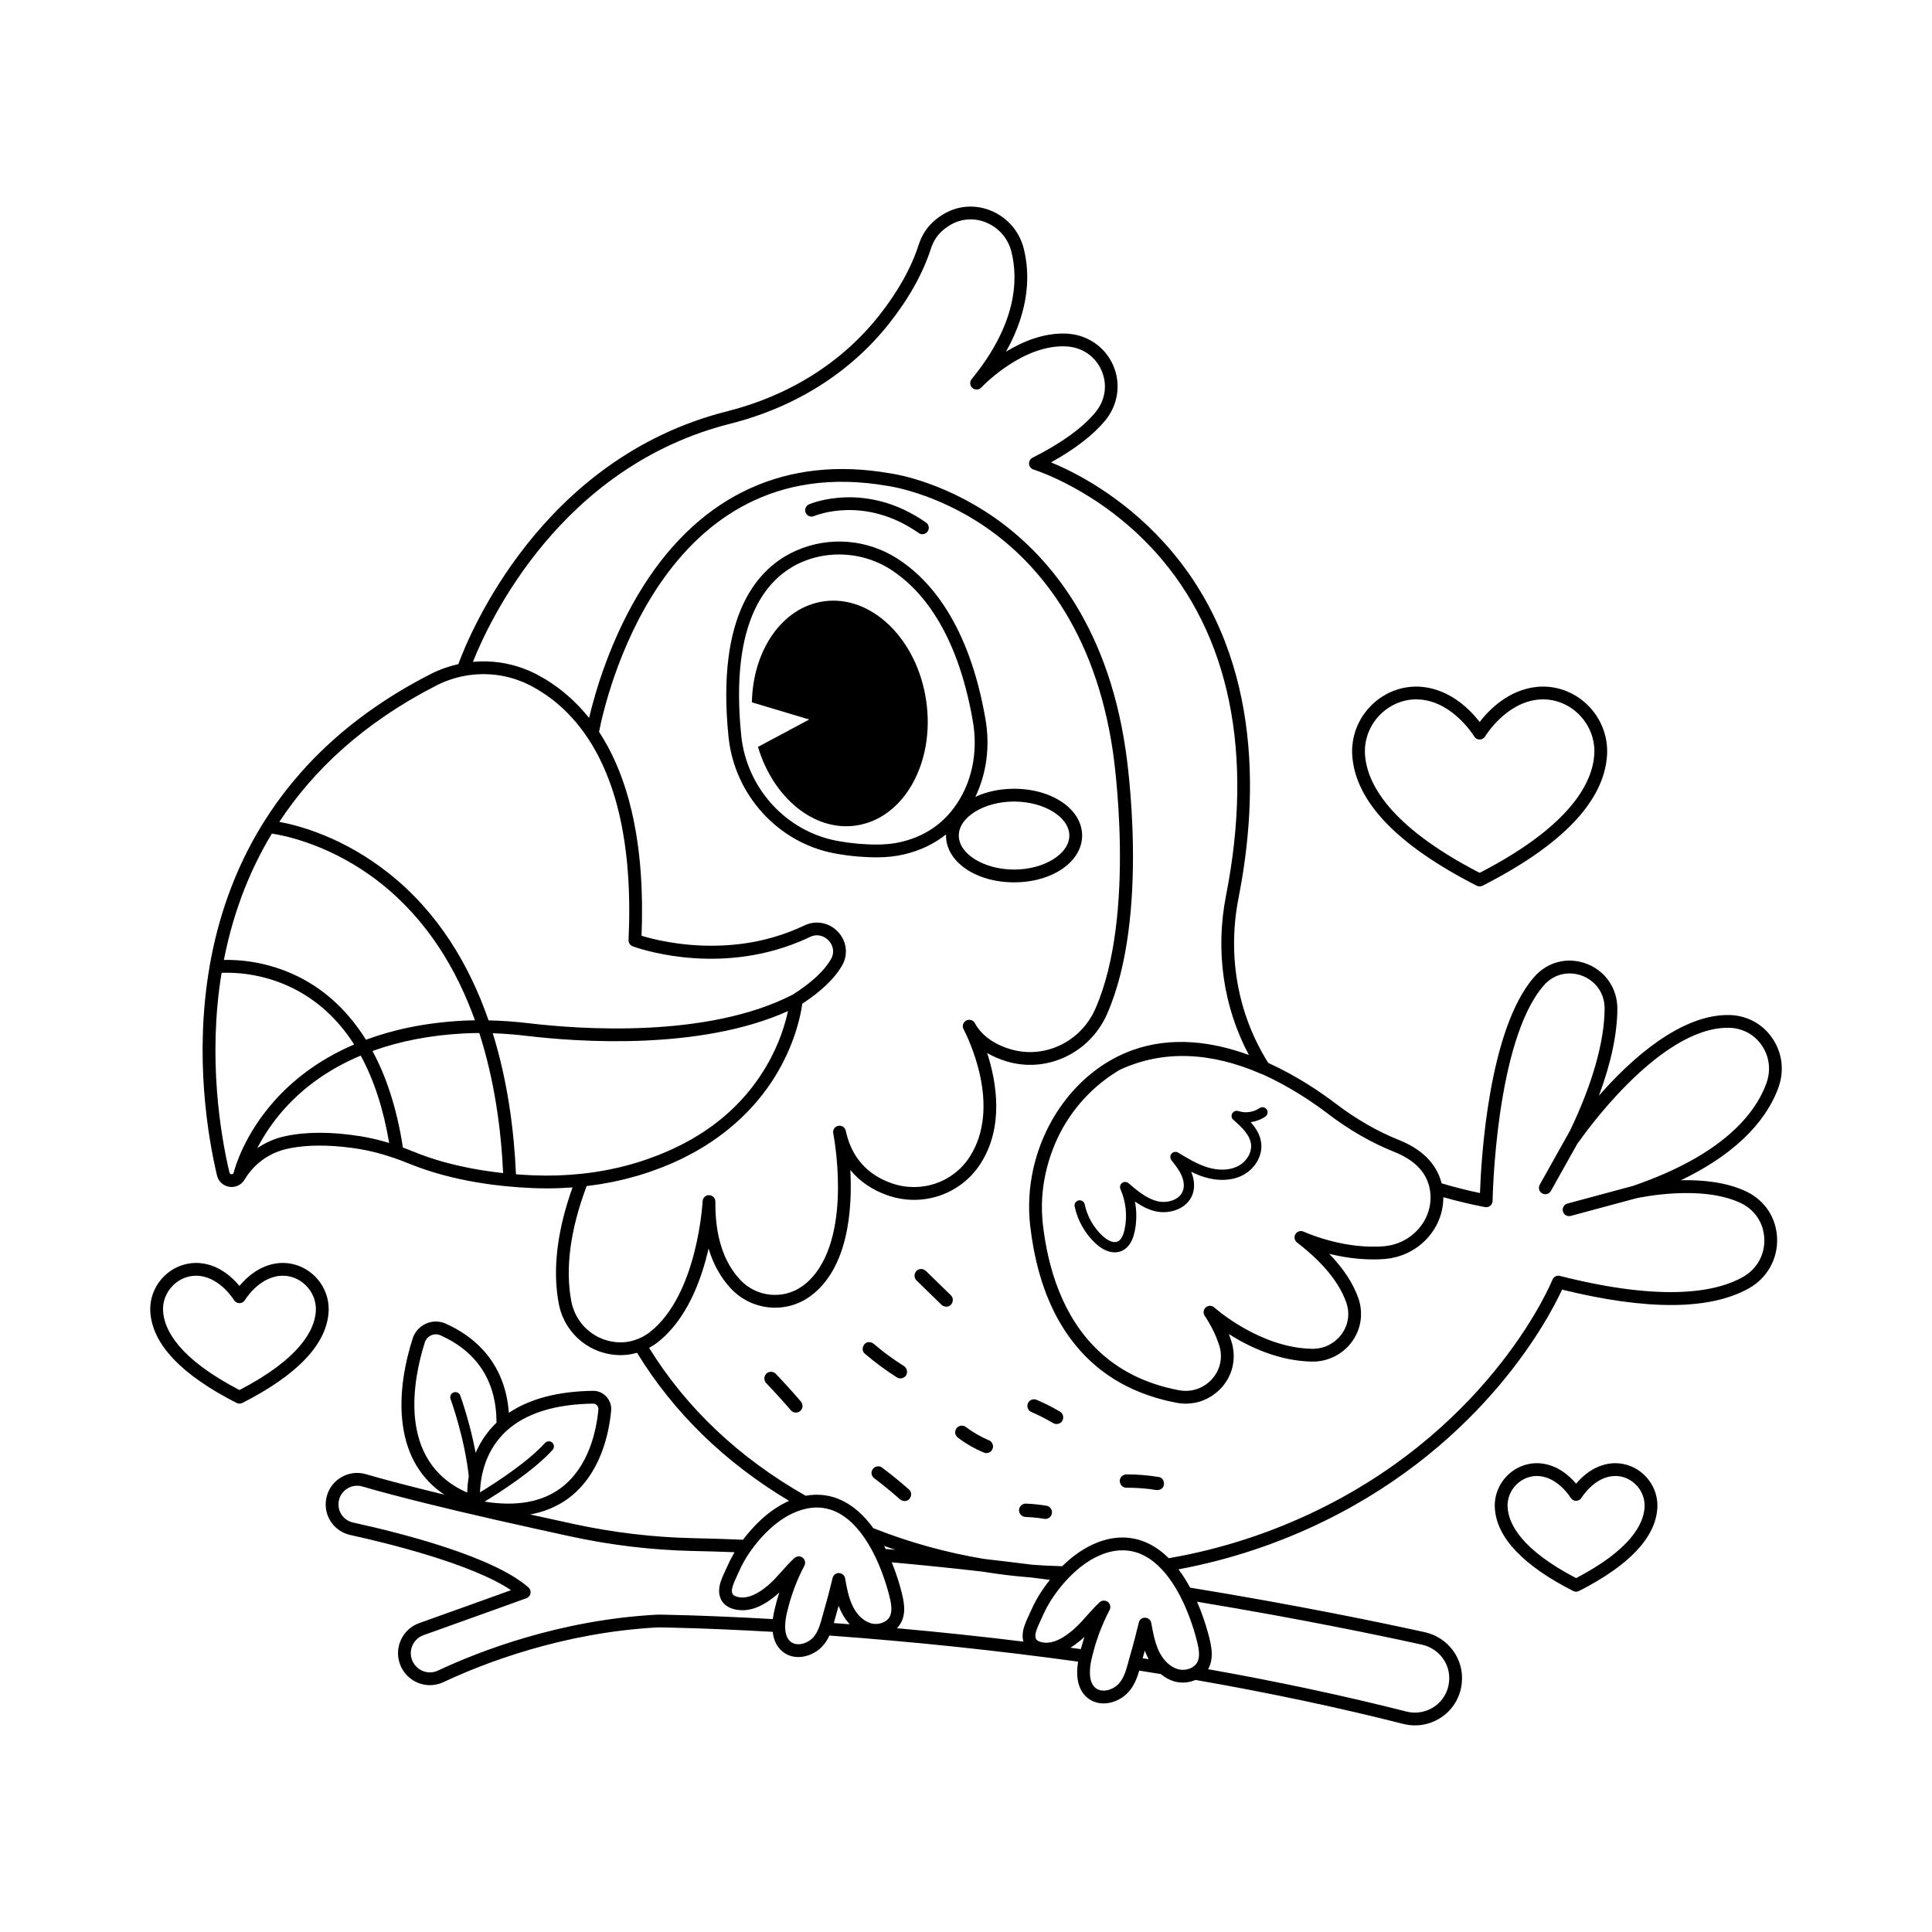 <?xml version="1.0" encoding="utf-8"?>
<!-- Generator: Adobe Illustrator 27.5.0, SVG Export Plug-In . SVG Version: 6.00 Build 0)  -->
<svg version="1.1" xmlns="http://www.w3.org/2000/svg" xmlns:xlink="http://www.w3.org/1999/xlink" x="0px" y="0px"
	 viewBox="0 0 500 500" style="enable-background:new 0 0 500 500;" xml:space="preserve">
<g id="BACKGROUND">
	<rect style="fill:#FFFFFF;" width="500" height="500"/>
</g>
<g id="OBJECTS">
	<g>
		<path style="fill:#000000;" d="M460.255,281.457c1.572-4.334,1.002-8.984-1.565-12.757c-2.514-3.694-6.526-5.885-11.009-6.01
			c-12.754-0.319-25.779,11.63-33.888,20.879c3.128-8.381,4.732-15.897,4.781-22.443c0.039-5.279-3.098-9.877-7.992-11.712
			c-4.938-1.853-10.171-0.497-13.643,3.541c-11.731,13.612-13.626,47.183-13.922,55.809c-3.396-0.715-6.716-1.569-9.932-2.519
			c-0.971-3.879-3.79-8.325-11.007-11.203c-5.6-2.233-11.152-5.432-16.503-9.51c-3.698-2.818-9.871-7.057-17.351-10.449
			c-7.903-12.549-10.638-27.699-7.685-42.73c5.201-26.447,6.103-63.836-19.133-91.771c-11.186-12.383-23.471-18.49-29.401-20.918
			c6.212-3.458,10.906-7.076,13.982-10.783c3.397-4.089,4.196-9.599,2.083-14.38c-2.119-4.795-6.744-7.922-12.07-8.163
			c-5.829-0.255-11.333,2.04-15.647,4.678c6.298-11.232,6.158-20.449,4.593-26.683c-1.094-4.345-4.072-7.872-8.172-9.677
			c-3.929-1.729-8.318-1.568-12.044,0.442c-1.131,0.613-2.209,1.38-3.205,2.282c-1.708,1.554-3.003,3.591-3.747,5.894
			c-1.939,6.05-5.418,12.268-10.338,18.479c-9.604,12.098-23.184,20.638-39.272,24.698c-48.4,12.204-66.958,58.325-69.547,65.422
			c-2.466,0.548-4.882,1.4-7.184,2.577c-20.619,10.545-34.34,24.097-43.322,38.541c-0.048,0.067-0.094,0.135-0.131,0.21
			c-7.398,11.965-11.558,24.535-13.674,36.514c-0.048,0.15-0.075,0.307-0.078,0.47c-4.001,23.208-0.41,44.129,1.924,54.019
			c0.365,1.545,1.614,2.7,3.183,2.943c1.58,0.242,3.137-0.484,3.961-1.862l0.085-0.142c2.46-4.051,6.386-6.84,11.058-7.854
			c6.388-1.387,13.544-0.739,18.423,0.051c2.989,0.482,6.071,1.282,9.335,2.42c0.001,0.001,0.003,0.001,0.004,0.001
			c1.21,0.422,2.443,0.886,3.709,1.403c11.254,4.595,23.56,5.967,31.902,6.309c1.271,0.052,2.536,0.078,3.793,0.078
			c2.212,0,4.399-0.088,6.561-0.248c-0.521,1.458-0.996,2.898-1.422,4.318c-2.861,9.538-3.579,18.192-2.132,25.798
			c0.001,0.004,0.002,0.008,0.003,0.011c0.103,0.545,0.24,1.076,0.394,1.6c0.023,0.08,0.045,0.16,0.069,0.239
			c0.162,0.521,0.349,1.03,0.559,1.527c0.021,0.05,0.043,0.1,0.065,0.15c1.418,3.266,3.854,5.961,6.99,7.701
			c0.008,0.004,0.014,0.01,0.022,0.014c0.006,0.003,0.011,0.005,0.017,0.008c0.449,0.247,0.911,0.477,1.387,0.684
			c0.044,0.019,0.089,0.036,0.134,0.055c0.225,0.095,0.448,0.193,0.678,0.279c0.141,0.053,0.284,0.089,0.425,0.138
			c0.189,0.065,0.379,0.127,0.57,0.185c0.298,0.09,0.596,0.17,0.896,0.242c0.192,0.046,0.383,0.092,0.575,0.131
			c0.309,0.063,0.618,0.112,0.927,0.156c0.186,0.027,0.371,0.056,0.557,0.076c0.323,0.034,0.645,0.052,0.968,0.066
			c0.176,0.008,0.351,0.022,0.527,0.024c0.056,0.001,0.111,0.007,0.167,0.007c0.368,0,0.735-0.02,1.101-0.046
			c0.06-0.004,0.119-0.003,0.179-0.008c0.474-0.039,0.945-0.103,1.413-0.185c0.161-0.028,0.32-0.068,0.481-0.102
			c0.311-0.065,0.62-0.134,0.927-0.217c0.072-0.02,0.146-0.03,0.219-0.051c9.473,15.477,22.694,28.35,39.345,38.322
			c-5.371,2.357-9.463,6.798-11.921,10.054c-4.405-0.179-8.727-0.315-12.853-0.402c-10.326-0.218-20.747-1.453-30.974-3.672
			c-2.98-0.645-6.917-1.502-11.255-2.465c3.712-0.68,7.006-2.048,9.838-4.136c8.402-6.197,10.568-16.878,11.111-22.694
			c0.126-1.338-0.323-2.67-1.231-3.656c-0.898-0.976-2.14-1.539-3.501-1.51c-9.029,0.133-16.314,2.051-21.729,5.695
			c-0.796-10.634-6.376-18.578-16.313-23.072c-1.625-0.736-3.496-0.742-5.135-0.015c-1.652,0.735-2.914,2.146-3.461,3.868
			c-1.807,5.683-3.711,14.203-2.524,22.523c1.122,7.864,4.724,13.845,10.728,17.869c-1.119-0.272-2.233-0.544-3.33-0.814
			c-0.028-0.007-0.056-0.013-0.084-0.018c-6.898-1.704-12.582-3.208-16.893-4.469c-4.186-1.228-8.673,1.156-10.003,5.317
			c-0.263,0.829-0.396,1.67-0.396,2.498c0,3.832,2.621,7.092,6.38,7.93c9.482,2.079,31.367,7.409,41.59,14.279
			c-4.533,1.636-13.886,5.006-23.755,8.521c-2.091,0.747-3.763,2.264-4.708,4.273c-0.942,2.004-1.044,4.254-0.289,6.329
			c1.179,3.267,4.298,5.461,7.763,5.461c1.199,0,2.41-0.271,3.499-0.785c10.08-4.736,30.699-12.872,55.585-14.168
			c0.832,0.009,11.959,0.148,29.624,1.155c0.257,2.276,1.155,4.058,2.709,5.237c1.184,0.898,2.548,1.287,3.921,1.287
			c2.283,0,4.587-1.077,6.124-2.678c0.839-0.874,1.442-1.855,1.92-2.886c21.774,1.586,43.408,3.857,64.361,6.753
			c-0.707,4.381,0.17,7.658,2.6,9.501c1.206,0.914,2.594,1.311,3.991,1.311c2.326,0,4.676-1.099,6.241-2.73
			c1.596-1.661,2.382-3.693,2.989-5.759c1.551,0.244,3.101,0.489,4.664,0.742l0.905,0.146c1.06,0.874,2.227,1.53,3.463,1.89
			c1.866,0.545,3.847,0.364,5.525-0.367c18.951,3.301,37.049,7.13,53.797,11.387c0.991,0.251,1.998,0.374,3.001,0.374
			c2.458,0,4.887-0.741,6.95-2.163c2.864-1.974,4.737-5.075,5.141-8.532l0.032-0.316c0.646-6.121-3.479-11.759-9.602-13.116
			c-10.764-2.366-32.885-6.989-60.702-11.522c-0.874-1.614-1.866-3.216-2.997-4.712c-0.006-0.008-0.012-0.015-0.018-0.023
			c13.199-2.465,26.012-6.707,38.119-12.675c41.257-20.339,57.955-52.77,61.151-59.718c22.146,5.45,38.45,5.313,48.48-0.41
			c4.616-2.627,7.365-7.551,7.175-12.848c-0.19-5.302-3.158-9.831-7.938-12.114c-5.191-2.483-11.523-3.067-16.975-2.93
			C451.265,297.655,457.748,288.393,460.255,281.457z M360.853,298.117c5.405,2.154,8.496,5.467,9.212,9.854
			c0.011,0.062,0.02,0.126,0.031,0.188c0.04,0.273,0.073,0.549,0.095,0.831c0.197,2.547-0.423,4.982-1.643,7.07
			c-0.017,0.029-0.029,0.059-0.046,0.087c-0.082,0.138-0.179,0.267-0.267,0.403c-2.136,3.297-5.802,5.634-10.119,5.981
			c-0.434,0.035-0.866,0.059-1.296,0.077c-10.162,0.418-19.341-3.815-19.436-3.859c-0.761-0.359-1.677-0.085-2.116,0.637
			c-0.439,0.722-0.265,1.657,0.405,2.172c0.251,0.193,0.492,0.386,0.736,0.579c0.165,0.131,0.335,0.261,0.497,0.392
			c0.083,0.067,0.162,0.135,0.244,0.202c1.888,1.54,3.567,3.09,5.025,4.647c3.044,3.25,5.145,6.529,6.272,9.8
			c0.338,0.98,0.491,1.984,0.482,2.978c-0.016,1.455-0.389,2.889-1.121,4.194c-0.044,0.078-0.1,0.151-0.146,0.228
			c-0.139,0.232-0.278,0.463-0.44,0.686c-0.114,0.156-0.243,0.296-0.365,0.444c-0.116,0.141-0.225,0.29-0.349,0.423
			c-0.045,0.048-0.096,0.088-0.141,0.135c-0.99,1.018-2.192,1.798-3.515,2.271c-1.031,0.366-2.138,0.552-3.281,0.533
			c-13.612-0.233-25.196-10.594-25.312-10.698c-0.621-0.563-1.563-0.573-2.193-0.026c-0.159,0.138-0.286,0.3-0.38,0.477
			c-0.091,0.171-0.149,0.357-0.176,0.546c0,0.003-0.002,0.005-0.003,0.008c-0.054,0.391,0.031,0.801,0.267,1.15
			c0.401,0.595,0.77,1.191,1.121,1.788c0.974,1.658,1.739,3.311,2.317,4.946c0.144,0.408,0.298,0.818,0.417,1.224
			c0.135,0.458,0.217,0.921,0.276,1.385c0.317,2.53-0.471,5.086-2.247,7.05c-0.27,0.298-0.555,0.576-0.853,0.833
			c-2.096,1.8-4.862,2.562-7.605,2.052c-8.966-1.668-15.734-5.345-20.837-10.142c-9.508-8.942-13.215-21.785-14.475-32.827
			c-0.011-0.095-0.016-0.191-0.026-0.286c-0.074-0.697-0.123-1.393-0.161-2.089c-0.016-0.303-0.036-0.606-0.044-0.91
			c-0.019-0.606-0.017-1.211-0.009-1.814c0.126-7.168,2.185-14.228,5.676-20.31c3.289-5.606,7.894-10.463,13.579-14.015
			c0.216-0.137,0.395-0.246,0.547-0.337c0.173-0.098,0.346-0.196,0.522-0.29c10.944-5.017,23.211-4.633,36.467,1.149
			c0.07,0.03,0.144,0.035,0.215,0.055c7.279,3.277,13.32,7.436,16.915,10.177C349.16,292.425,354.975,295.773,360.853,298.117z
			 M112.945,177.398c2.309-1.181,4.748-1.999,7.233-2.469c0.001,0,0.001,0,0.002,0c1.446-0.273,2.907-0.422,4.366-0.454
			c0.023-0.001,0.046-0.001,0.069-0.002c1.448-0.028,2.894,0.063,4.321,0.269c0.034,0.005,0.067,0.01,0.101,0.015
			c1.401,0.207,2.782,0.527,4.129,0.954c0.106,0.034,0.21,0.073,0.316,0.108c0.506,0.168,1.005,0.354,1.5,0.552
			c0.196,0.079,0.393,0.157,0.588,0.241c0.458,0.197,0.909,0.41,1.355,0.633c0.127,0.064,0.257,0.12,0.384,0.186
			c0.104,0.054,0.209,0.115,0.313,0.171c0.523,0.28,1.038,0.572,1.546,0.875c0.145,0.086,0.289,0.169,0.435,0.258
			c0.591,0.364,1.171,0.746,1.742,1.142c0.122,0.084,0.244,0.17,0.366,0.256c0.61,0.434,1.21,0.882,1.796,1.352
			c0.021,0.017,0.042,0.035,0.063,0.052c3.216,2.597,6.065,5.747,8.513,9.423c0.108,0.162,0.208,0.325,0.315,0.489
			c0.293,0.453,0.588,0.904,0.869,1.372c0.157,0.261,0.31,0.538,0.465,0.804c0.336,0.583,0.67,1.168,0.987,1.772
			c0.043,0.082,0.085,0.163,0.128,0.247c0.325,0.627,0.634,1.274,0.939,1.924c0.211,0.44,0.415,0.903,0.619,1.374
			c0.171,0.391,0.339,0.785,0.504,1.183c0.202,0.489,0.4,0.99,0.609,1.539c0.214,0.562,0.427,1.126,0.628,1.703
			c0.099,0.287,0.193,0.567,0.286,0.847c0.248,0.744,0.49,1.495,0.717,2.264c0.003,0.012,0.007,0.024,0.01,0.036
			c0.056,0.189,0.11,0.388,0.166,0.581c0.125,0.437,0.24,0.887,0.359,1.332c0.176,0.66,0.344,1.323,0.507,1.982
			c0.104,0.436,0.2,0.881,0.298,1.324c0.148,0.682,0.296,1.372,0.43,2.049l0.013,0.068c0.087,0.449,0.17,0.905,0.251,1.361
			c0.113,0.641,0.227,1.288,0.324,1.952l0.058,0.353c0.051,0.333,0.1,0.669,0.147,1.006c0.102,0.716,0.197,1.433,0.286,2.142
			c0.094,0.776,0.183,1.557,0.262,2.351c0.032,0.327,0.062,0.658,0.092,0.99c0,0.001,0,0.003,0,0.004
			c0.057,0.636,0.104,1.282,0.151,1.929l0.02,0.304c0.056,0.711,0.094,1.437,0.135,2.162c0.032,0.613,0.064,1.227,0.088,1.849
			c0.003,0.091,0.007,0.182,0.01,0.274c0.021,0.621,0.036,1.236,0.051,1.851c0.013,0.587,0.026,1.176,0.032,1.771
			c0.002,0.22,0.007,0.436,0.008,0.658c0,0.509-0.003,1.025-0.005,1.541c-0.003,0.683-0.007,1.366-0.019,2.06
			c0,0.024,0,0.047-0.001,0.071l-0.006,0.374c-0.03,1.374-0.073,2.781-0.14,4.212c-0.003,0.071-0.004,0.138-0.007,0.209
			c-0.009,0.18,0.013,0.357,0.06,0.524c0.139,0.5,0.51,0.918,1.016,1.107c0.872,0.326,20.192,7.337,41.124-0.416
			c1.578-0.584,3.164-1.243,4.753-2.004c0.255-0.122,0.507-0.216,0.753-0.285c0.738-0.206,1.434-0.185,2.059-0.019
			c0.836,0.223,1.544,0.707,2.052,1.26c0.125,0.136,0.245,0.284,0.357,0.443c0.781,1.111,1.165,2.737,0.172,4.425
			c-1.746,2.983-5.047,6.036-9.81,9.075c-22.107,11.415-55.193,8.995-68.406,7.423c-3.631-0.433-7.052-0.662-10.361-0.735
			c-4.928-14.233-12.969-27.89-25.855-38.092c-11.781-9.328-23.236-12.35-28.294-13.283
			C81.001,199.464,93.955,187.11,112.945,177.398z M70.36,215.736c3.565,0.539,15.76,3.017,28.167,12.84
			c11.988,9.492,19.61,22.171,24.388,35.483c-1.028,0.017-2.055,0.036-3.065,0.089c-9.952,0.525-18.248,2.374-25.139,4.94
			c-5.364-8.619-11.862-13.535-17.502-16.33c-8.108-4.018-15.627-4.421-19.265-4.325C60.046,237.658,63.878,226.456,70.36,215.736z
			 M59.847,303.88c-0.173-0.027-0.396-0.124-0.469-0.434c-2.241-9.496-5.675-29.455-2.029-51.674
			c2.895-0.134,10.48-0.012,18.54,4.025c6.402,3.208,11.653,8.074,15.76,14.515c-9.68,4.149-16.293,9.699-20.663,14.621
			c-7.718,8.696-10.133,17.039-10.554,18.69C60.248,303.889,59.988,303.902,59.847,303.88z M82.78,293.161
			c-3.264,0-6.285,0.299-9.039,0.896c-2.583,0.561-5.005,1.63-7.157,3.086c1.538-2.98,3.775-6.543,6.997-10.147
			c5.261-5.886,11.924-10.518,19.768-13.807c3.415,6.245,5.879,13.791,7.37,22.612c-2.514-0.765-4.944-1.341-7.324-1.725
			C89.623,293.466,86.078,293.161,82.78,293.161z M104.27,296.99c-1.593-10.437-4.421-18.603-7.87-24.989
			c7.057-2.554,14.978-4.092,23.626-4.548c1.319-0.07,2.655-0.105,4.011-0.111c3.995,12.392,5.658,25.145,6.172,36.249
			c-7.045-0.763-15.318-2.333-23.043-5.487C106.183,297.702,105.221,297.336,104.27,296.99z M137.952,304.169
			c-1.369-0.056-2.854-0.144-4.419-0.267c-0.486-11.147-2.103-23.956-6.01-36.501c2.842,0.099,5.784,0.325,8.881,0.693
			c12.979,1.545,44.722,3.865,67.522-6.428c-0.662,3.126-2.168,8.362-5.501,14.09c-3.531,6.067-8.172,11.226-13.879,15.451
			c-0.049,0.036-0.096,0.073-0.145,0.109c-0.533,0.392-1.084,0.769-1.636,1.144c-0.251,0.171-0.496,0.343-0.753,0.512
			c-0.412,0.271-0.836,0.531-1.258,0.793c-0.409,0.254-0.817,0.508-1.24,0.756c-0.345,0.203-0.698,0.398-1.05,0.595
			c-0.514,0.288-1.033,0.573-1.568,0.853c-0.322,0.169-0.65,0.333-0.977,0.497c-0.579,0.29-1.17,0.576-1.773,0.856
			c-0.324,0.15-0.65,0.299-0.979,0.445c-0.632,0.281-1.279,0.554-1.937,0.823c-0.326,0.133-0.65,0.268-0.98,0.397
			c-0.716,0.28-1.452,0.549-2.198,0.814c-0.289,0.102-0.573,0.21-0.865,0.31c-1.045,0.356-2.113,0.7-3.217,1.025
			c-0.16,0.047-0.324,0.085-0.485,0.131c-0.894,0.256-1.795,0.503-2.709,0.727c-0.227,0.056-0.46,0.101-0.688,0.154
			c-0.876,0.205-1.754,0.405-2.645,0.58c-0.174,0.034-0.35,0.061-0.524,0.095c-0.958,0.181-1.921,0.352-2.894,0.498
			c-0.127,0.019-0.256,0.034-0.384,0.053c-1.029,0.15-2.063,0.284-3.105,0.394C146.442,304.203,142.241,304.347,137.952,304.169z
			 M151.821,306.955c0.092-0.011,0.183-0.027,0.275-0.038c0.91-0.11,1.815-0.235,2.715-0.375c0.229-0.035,0.458-0.071,0.687-0.108
			c0.821-0.135,1.637-0.283,2.449-0.442c0.27-0.053,0.541-0.103,0.81-0.158c0.771-0.159,1.536-0.334,2.298-0.516
			c0.282-0.067,0.568-0.128,0.848-0.198c0.909-0.228,1.811-0.472,2.707-0.732c0.097-0.028,0.197-0.051,0.293-0.079
			c1.052-0.309,2.07-0.637,3.07-0.975c0.124-0.042,0.249-0.082,0.372-0.124c0.943-0.324,1.861-0.662,2.759-1.01
			c0.163-0.063,0.324-0.126,0.486-0.19c0.882-0.349,1.744-0.707,2.582-1.078c0.131-0.058,0.258-0.117,0.387-0.175
			c1.789-0.803,3.48-1.651,5.076-2.536c0.058-0.032,0.118-0.064,0.176-0.097c0.827-0.462,1.626-0.934,2.403-1.414
			c0.014-0.009,0.028-0.017,0.042-0.026c9.755-6.038,15.642-13.4,19.115-19.414c4.668-8.08,5.938-15.124,6.252-17.502
			c4.86-3.191,8.306-6.478,10.248-9.778c1.478-2.512,1.376-5.467-0.191-7.82c-0.224-0.336-0.478-0.66-0.761-0.969
			c-1.283-1.397-2.932-2.195-4.666-2.388c-1.347-0.151-2.743,0.055-4.066,0.689c-1.272,0.61-2.545,1.15-3.816,1.637
			c-2.788,1.068-5.559,1.859-8.265,2.419c-2.251,0.466-4.458,0.777-6.591,0.965c-1.6,0.141-3.158,0.213-4.664,0.231
			c-9.033,0.105-16.159-1.765-18.823-2.58c0.027-0.676,0.038-1.327,0.057-1.99c0.011-0.417,0.028-0.843,0.037-1.255l0.001-0.075
			c0.005-0.266,0.015-0.539,0.019-0.804c0.003-0.174,0-0.342,0.002-0.515c0.014-1.168,0.019-2.321,0.007-3.45
			c-0.003-0.257-0.012-0.507-0.016-0.762c-0.001-0.09-0.004-0.172-0.004-0.264c-0.003-0.126-0.007-0.249-0.01-0.374
			c-0.016-0.822-0.033-1.644-0.063-2.444c-0.009-0.243-0.022-0.481-0.033-0.723l-0.024-0.603c-0.014-0.26-0.029-0.517-0.044-0.775
			c-0.029-0.548-0.059-1.094-0.095-1.632c-0.023-0.344-0.051-0.681-0.077-1.022c-0.001-0.011-0.002-0.023-0.003-0.034l-0.029-0.43
			c-0.01-0.133-0.023-0.263-0.033-0.396c-0.037-0.446-0.072-0.894-0.113-1.333c-0.018-0.197-0.038-0.387-0.057-0.581
			c-0.019-0.195-0.041-0.387-0.061-0.581c-0.029-0.281-0.057-0.571-0.088-0.843c-0.007-0.086-0.017-0.171-0.028-0.256l-0.02-0.184
			c0-0.001,0-0.001,0-0.002c-0.057-0.49-0.121-0.967-0.183-1.448c-0.005-0.037-0.009-0.075-0.014-0.111
			c-0.036-0.275-0.073-0.548-0.111-0.821c-0.123-0.893-0.257-1.769-0.399-2.629c-0.037-0.224-0.073-0.45-0.111-0.673
			c-0.173-1.006-0.359-1.99-0.557-2.951c-0.015-0.072-0.028-0.147-0.043-0.219c-0.132-0.63-0.272-1.245-0.413-1.857l-0.042-0.197
			c-0.012-0.05-0.025-0.096-0.037-0.146c-0.21-0.889-0.43-1.758-0.661-2.607c-0.023-0.098-0.047-0.19-0.067-0.255
			c-0.004-0.014-0.009-0.028-0.013-0.042c-0.397-1.441-0.824-2.826-1.277-4.157c-0.02-0.057-0.039-0.113-0.059-0.17
			c-0.326-0.95-0.665-1.874-1.017-2.77c-0.005-0.013-0.01-0.026-0.015-0.039c-0.922-2.341-1.927-4.503-3.001-6.492
			c-0.009-0.018-0.018-0.037-0.027-0.055c-0.005-0.008-0.009-0.015-0.014-0.023c-0.724-1.335-1.477-2.598-2.256-3.785
			c1.513-7.823,16.071-73.761,74.6-63.661c0.124,0.015,12.505,1.653,25.814,10.925c12.259,8.54,27.861,25.521,32.58,57.935
			c0.063,0.417,6.227,41.974-4.555,66.487c-3.82,8.665-13.351,13.13-22.175,10.385c-4.245-1.316-7.282-3.569-9.025-6.697
			c-0.44-0.792-1.436-1.082-2.232-0.649c-0.796,0.431-1.099,1.422-0.678,2.224c1.052,2.005,10.033,19.965,1.573,33.067
			c-4.291,6.648-12.583,9.45-20.16,6.817c-6.382-2.232-10.374-6.759-11.859-13.425l-0.031-0.153
			c-0.01-0.049-0.022-0.098-0.036-0.145c0-0.001,0-0.001,0-0.001c-0.081-0.274-0.228-0.514-0.421-0.704
			c-0.378-0.376-0.928-0.563-1.491-0.448c-0.896,0.179-1.477,1.051-1.298,1.946l0.028,0.139c0.261,1.4,1.544,8.808,1.115,17.138
			c-0.379,7.382-2.255,17.227-9.032,22.205c-4.966,3.633-11.914,2.97-16.162-1.54c-4.373-4.653-6.542-11.472-6.449-20.265
			c0.01-0.902-0.705-1.646-1.607-1.671c-0.891-0.063-1.658,0.676-1.7,1.577c-0.011,0.239-1.264,24.104-13.613,33.839
			c-1.213,0.956-2.563,1.647-3.979,2.094c-0.126,0.04-0.249,0.087-0.376,0.122c-0.474,0.133-0.954,0.242-1.44,0.318
			c-0.004,0.001-0.008,0.002-0.012,0.003c-0.507,0.078-1.019,0.122-1.533,0.136c-0.093,0.002-0.187-0.006-0.281-0.006
			c-0.397,0.002-0.795-0.011-1.194-0.047c-0.179-0.016-0.357-0.046-0.535-0.07c-0.314-0.042-0.627-0.092-0.939-0.159
			c-0.203-0.043-0.405-0.094-0.607-0.147c-0.288-0.076-0.575-0.164-0.861-0.261c-0.207-0.07-0.413-0.141-0.617-0.222
			c-0.29-0.115-0.57-0.247-0.848-0.381c-0.201-0.097-0.404-0.185-0.602-0.293c-0.258-0.141-0.5-0.302-0.746-0.458
			c-0.385-0.245-0.753-0.507-1.106-0.788c-0.2-0.159-0.406-0.311-0.595-0.48c-0.207-0.185-0.395-0.388-0.589-0.585
			c-0.163-0.166-0.329-0.33-0.483-0.505c-0.18-0.204-0.346-0.42-0.512-0.635c-0.148-0.192-0.294-0.385-0.431-0.586
			c-0.147-0.214-0.286-0.433-0.42-0.656c-0.137-0.229-0.266-0.464-0.389-0.702c-0.11-0.211-0.219-0.422-0.317-0.64
			c-0.131-0.292-0.246-0.592-0.356-0.895c-0.066-0.181-0.14-0.358-0.199-0.543c-0.157-0.498-0.292-1.007-0.391-1.531
			C146.245,328.28,147.575,318.241,151.821,306.955z M153.467,363.257c0.398,0.018,0.756,0.153,1.023,0.443
			c0.278,0.301,0.409,0.693,0.371,1.105c-0.001,0-0.001,0.001-0.001,0.002c-0.491,5.264-2.415,14.906-9.78,20.338
			c-4.906,3.617-11.518,4.779-19.674,3.474c4.018-2.433,12.702-7.993,17.607-13.388c0.494-0.543,0.454-1.383-0.089-1.877
			c-0.544-0.494-1.384-0.452-1.876,0.09c-4.545,4.999-12.834,10.345-16.824,12.779c0.004-0.12,0.009-0.246,0.015-0.371
			c0.007-0.157,0.013-0.313,0.024-0.478c0.011-0.175,0.027-0.36,0.043-0.543c0.014-0.171,0.027-0.34,0.046-0.517
			c0.02-0.19,0.046-0.39,0.071-0.587c0.023-0.185,0.045-0.368,0.073-0.559c0.03-0.202,0.068-0.412,0.104-0.62
			c0.034-0.197,0.066-0.391,0.106-0.592c0.043-0.214,0.095-0.435,0.144-0.654c0.046-0.204,0.089-0.406,0.142-0.614
			c0.057-0.224,0.125-0.453,0.19-0.68c0.06-0.21,0.116-0.418,0.183-0.63c0.074-0.233,0.161-0.469,0.244-0.704
			c0.074-0.211,0.143-0.421,0.225-0.633c0.093-0.241,0.202-0.483,0.305-0.725c0.09-0.21,0.173-0.42,0.271-0.63
			c0.115-0.246,0.247-0.491,0.373-0.736c0.106-0.207,0.205-0.414,0.32-0.621c0.141-0.252,0.302-0.501,0.456-0.752
			c0.122-0.198,0.234-0.397,0.364-0.593c0.174-0.262,0.371-0.518,0.562-0.777c0.133-0.181,0.255-0.365,0.396-0.544
			c0.228-0.288,0.482-0.568,0.731-0.85c0.127-0.143,0.241-0.291,0.374-0.432c0.395-0.42,0.815-0.831,1.264-1.232
			C136.225,365.721,143.701,363.401,153.467,363.257z M109.94,347.425c0.261-0.821,0.863-1.494,1.652-1.846
			c0.391-0.174,0.8-0.261,1.209-0.261c0.413,0,0.824,0.089,1.215,0.267c9.578,4.332,14.448,11.933,14.485,22.6
			c-0.237,0.225-0.453,0.457-0.675,0.687c-0.109,0.112-0.224,0.222-0.329,0.335c-0.414,0.445-0.805,0.897-1.17,1.356
			c-0.074,0.093-0.139,0.188-0.211,0.281c-0.286,0.371-0.559,0.745-0.815,1.123c-0.107,0.158-0.209,0.317-0.311,0.476
			c-0.21,0.326-0.41,0.654-0.599,0.982c-0.092,0.159-0.185,0.318-0.272,0.477c-0.21,0.384-0.405,0.768-0.589,1.153
			c-0.045,0.093-0.095,0.185-0.138,0.278c-0.104,0.224-0.195,0.448-0.291,0.672c-1.485-7.933-3.87-14.504-4-14.859
			c-0.253-0.689-1.016-1.044-1.705-0.79c-0.689,0.252-1.043,1.016-0.79,1.704c0.038,0.104,3.655,10.067,4.716,20.049
			c-0.028,0.167-0.057,0.334-0.082,0.497c-0.025,0.163-0.045,0.32-0.067,0.479c-0.034,0.249-0.064,0.494-0.091,0.734
			c-0.017,0.158-0.034,0.314-0.049,0.467c-0.023,0.245-0.041,0.481-0.057,0.714c-0.009,0.124-0.02,0.252-0.027,0.372
			c-0.018,0.316-0.031,0.621-0.038,0.909C102.497,378.177,107.026,356.589,109.94,347.425z M170.33,417.861
			c-0.035,0.003-0.067,0.001-0.101,0.002c-25.473,1.317-46.567,9.638-56.875,14.481c-0.662,0.313-1.365,0.471-2.089,0.471
			c-2.075,0-3.944-1.316-4.652-3.28c-0.454-1.245-0.393-2.593,0.172-3.794c0.566-1.204,1.57-2.115,2.824-2.563
			c13.747-4.897,26.494-9.512,26.621-9.558c0.55-0.199,0.954-0.674,1.063-1.248c0.109-0.574-0.094-1.163-0.532-1.55
			c-9.013-7.931-32.305-13.927-45.382-16.794c-2.229-0.496-3.786-2.429-3.786-4.698c0-0.488,0.082-0.992,0.241-1.494
			c0.646-2.023,2.555-3.337,4.59-3.337c0.441,0,0.888,0.063,1.33,0.191c4.435,1.297,10.029,2.776,17.105,4.524
			c0.028,0.007,0.057,0.013,0.087,0.019c2.489,0.612,5.041,1.234,7.635,1.846l0.672,0.159c3.085,0.724,6.203,1.447,9.289,2.15
			c0.027,0.006,0.055,0.012,0.083,0.017c7.315,1.668,14.424,3.217,19.14,4.238c10.434,2.263,21.067,3.523,31.605,3.746
			c3.463,0.072,7.063,0.179,10.736,0.317c-0.058,0.097-0.107,0.198-0.164,0.296c-0.257,0.44-0.502,0.884-0.738,1.334
			c-0.09,0.171-0.182,0.34-0.269,0.512c-0.274,0.547-0.534,1.099-0.776,1.658c-0.028,0.063-0.061,0.125-0.088,0.188
			c-0.082,0.196-0.188,0.418-0.286,0.632c-0.054,0.116-0.099,0.221-0.156,0.342c-0.137,0.292-0.282,0.605-0.427,0.93
			c-0.089,0.199-0.173,0.406-0.258,0.612c-0.043,0.103-0.088,0.201-0.129,0.306c-0.26,0.661-0.484,1.354-0.613,2.071
			c-0.179,1.058-0.109,1.979,0.185,2.812c0.032,0.092,0.054,0.189,0.092,0.279c0.544,1.292,1.613,2.195,3.177,2.687
			c0.29,0.091,0.587,0.141,0.882,0.2c3.212,0.636,6.714-0.625,10.434-3.807c0.243-0.208,0.48-0.42,0.713-0.636
			c-0.511,1.578-0.95,3.181-1.313,4.802c-0.011,0.048-0.015,0.092-0.025,0.14c-0.116,0.522-0.207,1.031-0.279,1.53
			c-0.01,0.067-0.021,0.136-0.03,0.203c-0.009,0.071-0.024,0.145-0.032,0.215C181.725,417.975,170.444,417.862,170.33,417.861z
			 M204.682,424.926c-1.2-0.91-1.517-2.579-1.483-4.216c0.006-0.424,0.04-0.87,0.097-1.333c0.009-0.073,0.019-0.144,0.029-0.216
			c0.067-0.487,0.155-0.99,0.276-1.516c0.967-4.322,2.504-8.509,4.569-12.441c0-0.001,0-0.002,0.001-0.002
			c0-0.001,0.001-0.002,0.001-0.003c0.375-0.714,0.181-1.594-0.459-2.083c-0.16-0.122-0.336-0.206-0.519-0.262
			c-0.003-0.001-0.006-0.001-0.009-0.001c-0.156-0.047-0.316-0.077-0.477-0.077c-0.018,0-0.035,0.009-0.053,0.01
			c-0.083,0.003-0.162,0.03-0.244,0.045c-0.11,0.02-0.221,0.03-0.326,0.072c-0.094,0.038-0.174,0.107-0.261,0.163
			c-0.08,0.052-0.169,0.084-0.241,0.151c-1.154,1.07-2.191,2.233-3.194,3.359c-1.183,1.326-2.3,2.579-3.573,3.669
			c-2.776,2.375-5.252,3.422-7.367,3.137c-0.273-0.037-0.543-0.091-0.804-0.173c-0.781-0.246-1.005-0.553-1.121-0.823
			c-0.13-0.316-0.15-0.719-0.058-1.234c0-0.001,0-0.001,0.001-0.002c0.085-0.479,0.256-0.994,0.463-1.512
			c0.207-0.514,0.448-1.03,0.674-1.514c0.159-0.341,0.306-0.661,0.437-0.962c0.025-0.057,0.057-0.123,0.081-0.178
			c0.204-0.478,0.421-0.952,0.651-1.421c0.386-0.784,0.816-1.552,1.272-2.305c0.088-0.146,0.17-0.295,0.261-0.439
			c0.024-0.038,0.051-0.075,0.075-0.113c0.26-0.409,0.527-0.813,0.808-1.21c2.512-3.561,7.747-9.71,14.671-11.093l0.133-0.027
			c0.689-0.131,1.368-0.207,2.038-0.228c0.005,0,0.011,0,0.016,0c0.319-0.009,0.635-0.005,0.95,0.01
			c0.065,0.003,0.13,0.011,0.195,0.016c0.253,0.017,0.506,0.039,0.756,0.072c0.097,0.013,0.193,0.032,0.289,0.047
			c0.217,0.034,0.433,0.071,0.648,0.118c0.116,0.025,0.23,0.057,0.345,0.085c0.194,0.048,0.387,0.099,0.579,0.158
			c0.125,0.038,0.249,0.082,0.374,0.125c0.181,0.062,0.361,0.126,0.54,0.197c0.129,0.051,0.257,0.107,0.386,0.163
			c0.172,0.075,0.344,0.153,0.515,0.237c0.129,0.063,0.258,0.131,0.386,0.199c0.169,0.09,0.337,0.184,0.505,0.282
			c0.125,0.074,0.25,0.15,0.375,0.229c0.17,0.108,0.34,0.22,0.509,0.336c0.117,0.081,0.234,0.163,0.35,0.248
			c0.177,0.13,0.353,0.265,0.528,0.405c0.104,0.083,0.208,0.167,0.312,0.253c0.188,0.158,0.375,0.323,0.561,0.493
			c0.087,0.08,0.175,0.158,0.262,0.24c0.206,0.195,0.41,0.398,0.612,0.608c0.065,0.067,0.13,0.131,0.194,0.199
			c0.232,0.246,0.462,0.502,0.69,0.768c0.033,0.038,0.067,0.075,0.1,0.114c0.535,0.629,1.059,1.31,1.571,2.045
			c0.002,0.003,0.005,0.004,0.006,0.007c1.226,1.757,2.263,3.642,3.132,5.493c0.16,0.338,0.311,0.674,0.46,1.009
			c0.067,0.153,0.137,0.307,0.202,0.459c0.092,0.214,0.178,0.425,0.266,0.637c1.328,3.216,2.142,6.106,2.537,7.69
			c0.423,1.698,0.805,3.612,0.188,5.054c-0.027,0.063-0.046,0.131-0.077,0.193c-0.476,0.942-1.494,1.598-2.656,1.838
			c-0.023,0.005-0.045,0.014-0.068,0.018c-0.013,0.003-0.027,0.002-0.04,0.005c-0.704,0.128-1.456,0.106-2.173-0.102
			c-0.115-0.034-0.228-0.083-0.342-0.125c-1.726-0.632-3.286-2.162-4.318-4.273c-0.543-1.109-0.928-2.297-1.232-3.514
			c-0.216-0.865-0.391-1.748-0.555-2.628c-0.067-0.363-0.133-0.725-0.197-1.085c-0.138-0.771-0.796-1.339-1.578-1.362
			c-0.59-0.045-1.125,0.261-1.433,0.739c-0.001,0.002-0.002,0.004-0.003,0.005c-0.1,0.156-0.176,0.331-0.222,0.517
			c0,0.001-0.001,0.002-0.001,0.003c-0.161,0.666-0.312,1.277-0.458,1.865c-0.602,2.417-1.106,4.3-1.721,6.435
			c-0.14,0.48-0.272,0.968-0.405,1.458c-0.265,0.978-0.518,1.901-0.835,2.78c-0.415,1.136-0.933,2.161-1.711,2.972
			C208.907,425.372,206.292,426.147,204.682,424.926z M228.813,400.083c0.958,0.347,1.919,0.684,2.883,1.009
			c-0.828-0.075-1.658-0.15-2.48-0.222C229.086,400.609,228.951,400.346,228.813,400.083z M215.794,420.048
			c0.106-0.376,0.209-0.752,0.309-1.126c0.12-0.444,0.239-0.888,0.366-1.326c0.199-0.689,0.387-1.354,0.57-2.021
			c0.198,0.53,0.422,1.056,0.676,1.574c0.038,0.078,0.084,0.149,0.123,0.226c0.133,0.26,0.27,0.516,0.416,0.763
			c0.076,0.128,0.156,0.25,0.235,0.374c0.128,0.201,0.258,0.397,0.394,0.588c0.084,0.118,0.168,0.234,0.255,0.348
			c0.154,0.202,0.314,0.397,0.478,0.586c0.073,0.085,0.143,0.173,0.218,0.255c0.02,0.022,0.039,0.047,0.059,0.069
			C218.528,420.252,217.159,420.149,215.794,420.048z M232.119,421.381c0.008-0.008,0.015-0.019,0.023-0.027
			c0.195-0.199,0.372-0.412,0.538-0.634c0.039-0.052,0.076-0.105,0.114-0.159c0.164-0.234,0.318-0.475,0.447-0.731
			c0.151-0.298,0.275-0.601,0.378-0.908c0.092-0.274,0.159-0.55,0.216-0.828c0.006-0.028,0.016-0.056,0.022-0.085
			c0.375-1.931-0.024-3.927-0.465-5.718c-0.503-2.015-1.334-4.859-2.605-7.962c7.596,0.679,15.438,1.484,23.456,2.401
			c4.18,0.691,8.396,1.199,12.643,1.522c1.603,0.203,3.21,0.409,4.823,0.62c-0.019,0.023-0.035,0.049-0.054,0.072
			c-0.568,0.714-1.077,1.394-1.506,2.003c-0.339,0.48-0.663,0.969-0.976,1.463c-0.007,0.012-0.015,0.023-0.023,0.034
			c-0.014,0.022-0.026,0.045-0.04,0.067c-0.736,1.169-1.387,2.382-1.963,3.62c-0.164,0.35-0.332,0.7-0.483,1.054
			c-0.133,0.314-0.292,0.651-0.46,1.008c-0.562,1.198-1.198,2.557-1.451,3.987c-0.003,0.019-0.003,0.038-0.007,0.057
			c-0.042,0.245-0.069,0.486-0.084,0.722c-0.007,0.102-0.004,0.2-0.006,0.3c-0.002,0.15-0.002,0.299,0.007,0.445
			c0.007,0.113,0.019,0.224,0.032,0.334c0.016,0.129,0.037,0.256,0.062,0.381c0.022,0.108,0.044,0.216,0.072,0.322
			c0.009,0.035,0.014,0.072,0.024,0.107C254.061,423.526,243.126,422.367,232.119,421.381z M277.808,425.903
			c0.176-0.121,0.351-0.23,0.528-0.36c0.483-0.354,0.97-0.737,1.461-1.156c0.288-0.247,0.569-0.5,0.844-0.758
			c-0.05,0.154-0.088,0.312-0.137,0.466c-0.25,0.79-0.485,1.585-0.699,2.386c-0.028,0.104-0.064,0.205-0.091,0.309
			c-0.89-0.123-1.778-0.245-2.67-0.366C277.297,426.266,277.553,426.078,277.808,425.903z M295.721,429.148
			c0.111-0.388,0.216-0.764,0.322-1.141c0.078-0.278,0.161-0.56,0.237-0.837c0.214,0.581,0.455,1.155,0.732,1.722
			c0.007,0.015,0.016,0.028,0.023,0.043c0.077,0.155,0.155,0.309,0.236,0.46C296.753,429.312,296.237,429.23,295.721,429.148z
			 M309.79,414.528c26.647,4.398,47.773,8.816,58.2,11.108c4.477,0.992,7.496,5.094,7.024,9.54c0,0.003,0,0.006-0.001,0.009
			l-0.029,0.293c-0.29,2.486-1.649,4.734-3.73,6.167c-2.12,1.462-4.766,1.939-7.26,1.307c-16.032-4.075-33.292-7.762-51.349-10.968
			c0.031-0.053,0.058-0.108,0.087-0.161c0.035-0.063,0.074-0.122,0.107-0.187c0.556-1.1,0.758-2.266,0.763-3.453
			c0.007-1.251-0.211-2.525-0.507-3.774c-0.037-0.155-0.071-0.312-0.109-0.466c-0.062-0.25-0.137-0.539-0.219-0.845
			c-0.028-0.105-0.057-0.213-0.087-0.32c-0.04-0.146-0.081-0.294-0.125-0.45C311.938,420.106,311.046,417.382,309.79,414.528z
			 M305.482,413.19c0.231,0.444,0.447,0.888,0.659,1.331c0.073,0.155,0.148,0.31,0.219,0.464c0.129,0.279,0.251,0.555,0.373,0.832
			c0.918,2.093,1.629,4.093,2.151,5.762c0.027,0.086,0.054,0.172,0.079,0.256c0.074,0.239,0.145,0.474,0.211,0.697
			c0.1,0.342,0.197,0.679,0.284,0.999c0.014,0.05,0.025,0.095,0.039,0.143c0.101,0.372,0.195,0.732,0.279,1.068
			c0.455,1.819,0.876,3.887,0.107,5.399c-0.019,0.038-0.046,0.072-0.067,0.108c-0.076,0.134-0.158,0.264-0.254,0.386
			c-0.043,0.055-0.092,0.107-0.139,0.16c-0.097,0.108-0.201,0.212-0.313,0.308c-0.046,0.04-0.091,0.08-0.14,0.118
			c-0.138,0.107-0.286,0.205-0.44,0.295c-0.036,0.021-0.068,0.045-0.105,0.065c-1.041,0.566-2.395,0.744-3.641,0.38
			c-0.925-0.27-1.809-0.798-2.605-1.528c-0.164-0.149-0.322-0.314-0.478-0.48c-0.051-0.055-0.104-0.104-0.154-0.16
			c-0.146-0.164-0.284-0.342-0.422-0.52c-0.051-0.066-0.105-0.126-0.154-0.194c-0.144-0.198-0.28-0.408-0.413-0.62
			c-0.035-0.056-0.074-0.108-0.108-0.165c-0.165-0.274-0.32-0.558-0.463-0.852c-0.001-0.001-0.002-0.003-0.002-0.004
			c-0.08-0.164-0.151-0.332-0.224-0.498c-0.053-0.121-0.111-0.238-0.161-0.361c-0.009-0.022-0.016-0.045-0.025-0.067
			c-0.345-0.854-0.618-1.748-0.846-2.662c-0.022-0.088-0.042-0.179-0.063-0.268c-0.052-0.215-0.103-0.429-0.151-0.645
			c-0.06-0.274-0.117-0.551-0.173-0.83c-0.007-0.034-0.014-0.067-0.021-0.101c-0.047-0.239-0.093-0.481-0.139-0.724
			c-0.079-0.419-0.155-0.838-0.231-1.255c-0.138-0.77-0.797-1.338-1.578-1.36c-0.817-0.06-1.474,0.503-1.658,1.264
			c0,0.001,0,0.002-0.001,0.003c0,0.001-0.001,0.002-0.001,0.003c-0.037,0.154-0.072,0.294-0.108,0.443
			c-0.63,2.588-1.134,4.538-1.689,6.527c-0.143,0.51-0.289,1.022-0.443,1.549l-0.145,0.525c-0.094,0.346-0.188,0.69-0.292,1.036
			c-0.013,0.042-0.014,0.084-0.024,0.126c-0.593,2.197-1.19,4.258-2.561,5.686c-1.478,1.538-4.18,2.34-5.846,1.074
			c-2.085-1.581-1.6-5.372-1.125-7.491c0.171-0.76,0.381-1.509,0.586-2.26c0.103-0.379,0.19-0.761,0.302-1.137
			c0.268-0.904,0.571-1.798,0.888-2.685c0.057-0.16,0.103-0.324,0.162-0.484c0.781-2.12,1.699-4.189,2.751-6.192
			c0.282-0.536,0.242-1.165-0.066-1.653c-0.103-0.163-0.235-0.31-0.395-0.433c-0.04-0.03-0.087-0.04-0.129-0.067
			c-0.118-0.075-0.237-0.147-0.366-0.189c-0.087-0.028-0.177-0.03-0.266-0.043c-0.081-0.012-0.161-0.039-0.243-0.039
			c-0.01,0-0.018,0.005-0.028,0.005c-0.166,0.003-0.328,0.038-0.487,0.091c-0.029,0.01-0.06,0.008-0.089,0.02
			c-0.189,0.074-0.367,0.178-0.523,0.322c-1.184,1.098-2.246,2.291-3.273,3.445c-1.097,1.232-2.145,2.395-3.304,3.436
			c-0.118,0.106-0.231,0.217-0.352,0.32c-0.164,0.141-0.323,0.257-0.486,0.389c-1.43,1.158-2.783,1.987-4.044,2.443
			c-0.127,0.046-0.249,0.07-0.375,0.109c-0.221,0.068-0.444,0.145-0.659,0.191c-0.02,0.004-0.04,0.004-0.06,0.008
			c-0.99,0.202-1.921,0.172-2.789-0.103c-0.187-0.057-0.335-0.12-0.466-0.183c-0.438-0.217-0.604-0.456-0.69-0.656
			c-0.14-0.338-0.164-0.777-0.068-1.309c0.175-0.993,0.712-2.139,1.188-3.149c0.185-0.396,0.362-0.774,0.514-1.129
			c0.151-0.358,0.318-0.712,0.485-1.065c0.496-1.048,1.051-2.074,1.671-3.07c0.315-0.504,0.643-1.001,0.99-1.488
			c0.504-0.719,1.034-1.422,1.586-2.104c0.003-0.003,0.005-0.007,0.008-0.01c0.552-0.683,1.126-1.345,1.717-1.98
			c0.002-0.002,0.003-0.004,0.004-0.006c0.193-0.207,0.392-0.415,0.594-0.622c0.404-0.414,0.812-0.808,1.224-1.187
			c0.083-0.077,0.169-0.152,0.254-0.228c0.367-0.33,0.736-0.648,1.109-0.95c0.054-0.044,0.106-0.089,0.161-0.132
			c0.905-0.723,1.825-1.364,2.754-1.917c0.013-0.008,0.027-0.016,0.04-0.023c0.453-0.268,0.909-0.515,1.365-0.742
			c0.025-0.012,0.049-0.025,0.074-0.037c0.45-0.221,0.901-0.42,1.353-0.6c0.026-0.01,0.051-0.022,0.077-0.032
			c0.448-0.176,0.897-0.328,1.345-0.462c0.031-0.009,0.06-0.021,0.091-0.03c0.461-0.135,0.922-0.246,1.382-0.335
			c0.014-0.003,0.027-0.007,0.041-0.01c0.32-0.06,0.637-0.108,0.953-0.145c0.078-0.009,0.155-0.013,0.233-0.021
			c0.235-0.023,0.47-0.043,0.703-0.054c0.098-0.005,0.196-0.005,0.294-0.007c0.213-0.005,0.425-0.006,0.637,0.001
			c0.101,0.003,0.202,0.008,0.303,0.013c0.209,0.011,0.417,0.028,0.625,0.05c0.097,0.01,0.195,0.021,0.292,0.033
			c0.214,0.028,0.427,0.064,0.64,0.104c0.087,0.016,0.174,0.03,0.26,0.048c0.244,0.051,0.487,0.113,0.728,0.18
			c0.052,0.014,0.104,0.025,0.155,0.04c0.294,0.086,0.587,0.183,0.877,0.292c0.057,0.021,0.113,0.048,0.17,0.07
			c0.225,0.088,0.449,0.181,0.671,0.284c0.114,0.052,0.226,0.111,0.34,0.167c0.161,0.08,0.322,0.161,0.482,0.248
			c0.135,0.074,0.27,0.153,0.404,0.232c0.132,0.078,0.263,0.157,0.394,0.24c0.152,0.096,0.303,0.195,0.454,0.299
			c0.103,0.071,0.206,0.145,0.309,0.219c0.173,0.125,0.346,0.252,0.518,0.387c0.056,0.044,0.111,0.09,0.167,0.135
			c0.693,0.559,1.372,1.19,2.033,1.902c0.015,0.016,0.035,0.027,0.051,0.043c0.556,0.599,1.102,1.25,1.636,1.956
			C303.561,409.749,304.592,411.466,305.482,413.19z M422.544,306.932l-16.9,4.551c-0.882,0.237-1.404,1.146-1.167,2.028
			c0.199,0.738,0.867,1.225,1.597,1.225c0.143,0,0.287-0.019,0.432-0.058l16.925-4.557c0.628-0.139,16.823-3.678,27.115,1.248
			c3.647,1.742,5.912,5.2,6.058,9.248c0.149,4.123-1.909,7.807-5.506,9.853c-6.508,3.713-20.015,6.682-47.386-0.262
			c-0.808-0.205-1.64,0.221-1.945,0.994c-0.147,0.369-15.148,37.13-60.124,59.302c-12.419,6.123-25.592,10.413-39.168,12.759
			c-0.034-0.034-0.07-0.065-0.104-0.099c-0.172-0.169-0.345-0.333-0.52-0.494c-0.151-0.14-0.303-0.276-0.456-0.41
			c-0.148-0.129-0.295-0.257-0.444-0.381c-0.184-0.152-0.371-0.298-0.557-0.441c-0.131-0.101-0.262-0.206-0.394-0.303
			c-0.248-0.181-0.5-0.352-0.752-0.519c-0.185-0.122-0.371-0.237-0.558-0.351c-0.198-0.121-0.396-0.242-0.597-0.354
			c-0.178-0.099-0.358-0.189-0.538-0.281c-0.15-0.076-0.299-0.153-0.449-0.224c-0.197-0.093-0.395-0.18-0.594-0.265
			c-0.132-0.056-0.265-0.11-0.398-0.163c-0.213-0.084-0.426-0.165-0.641-0.239c-0.113-0.039-0.227-0.073-0.341-0.11
			c-0.234-0.075-0.468-0.149-0.704-0.212c-0.038-0.01-0.076-0.017-0.115-0.027c-0.537-0.139-1.08-0.246-1.628-0.325
			c-0.081-0.012-0.161-0.027-0.242-0.038c-0.217-0.028-0.436-0.045-0.654-0.063c-0.151-0.013-0.301-0.026-0.452-0.035
			c-0.196-0.01-0.394-0.016-0.591-0.019c-0.184-0.003-0.368-0.003-0.553,0.001c-0.175,0.004-0.35,0.008-0.526,0.017
			c-0.231,0.012-0.463,0.032-0.696,0.055c-0.136,0.013-0.272,0.023-0.408,0.039c-0.377,0.046-0.755,0.101-1.135,0.173
			c-0.056,0.011-0.111,0.029-0.167,0.04c-0.488,0.097-0.969,0.21-1.441,0.344c-0.032,0.009-0.063,0.021-0.094,0.03
			c-0.512,0.148-1.014,0.316-1.507,0.501c-0.039,0.015-0.079,0.033-0.118,0.048c-0.492,0.189-0.974,0.395-1.446,0.617
			c-0.068,0.032-0.135,0.067-0.203,0.1c-0.447,0.216-0.885,0.444-1.314,0.685c-0.099,0.056-0.198,0.113-0.298,0.171
			c-0.403,0.235-0.798,0.478-1.184,0.732c-0.118,0.077-0.237,0.152-0.355,0.232c-0.417,0.283-0.824,0.575-1.22,0.876
			c-0.151,0.114-0.3,0.231-0.45,0.349c-0.348,0.275-0.69,0.554-1.021,0.839c-0.206,0.177-0.41,0.36-0.614,0.544
			c-0.249,0.225-0.491,0.451-0.729,0.678c-0.127,0.121-0.257,0.232-0.383,0.356c-2.581-0.056-5.15-0.189-7.71-0.383
			c-4.195-0.53-8.348-1.03-12.456-1.5c-9.81-1.628-19.413-4.284-28.714-7.965c-0.016-0.023-0.034-0.043-0.05-0.066
			c-0.122-0.168-0.238-0.339-0.363-0.504c-0.141-0.187-0.286-0.36-0.429-0.54c-0.047-0.059-0.094-0.118-0.141-0.177
			c-0.26-0.323-0.524-0.634-0.79-0.936c-0.054-0.062-0.109-0.124-0.163-0.185c-0.259-0.288-0.522-0.566-0.787-0.834
			c-0.065-0.066-0.13-0.133-0.196-0.198c-0.256-0.254-0.515-0.496-0.777-0.732c-0.077-0.07-0.154-0.14-0.232-0.208
			c-0.252-0.221-0.507-0.431-0.764-0.635c-0.089-0.071-0.177-0.143-0.267-0.211c-0.25-0.192-0.503-0.373-0.757-0.548
			c-0.098-0.068-0.195-0.137-0.293-0.202c-0.252-0.167-0.506-0.323-0.762-0.475c-0.102-0.06-0.203-0.123-0.305-0.181
			c-0.259-0.146-0.52-0.282-0.783-0.412c-0.1-0.05-0.2-0.102-0.3-0.15c-0.273-0.129-0.548-0.245-0.825-0.357
			c-0.092-0.037-0.183-0.077-0.275-0.112c-0.293-0.112-0.59-0.211-0.887-0.305c-0.076-0.024-0.152-0.051-0.229-0.074
			c-0.321-0.095-0.645-0.176-0.97-0.249c-0.055-0.012-0.109-0.027-0.164-0.039c-0.354-0.075-0.711-0.136-1.07-0.185
			c-0.028-0.004-0.055-0.009-0.083-0.013c-1.549-0.202-3.142-0.161-4.768,0.129c-0.025,0.004-0.05,0.006-0.075,0.011
			c-17.242-9.798-30.852-22.671-40.511-38.272c0.797-0.431,1.565-0.932,2.294-1.507c7.511-5.921,11.25-16.116,13.099-24.2
			c1.219,4.093,3.16,7.565,5.813,10.389c5.39,5.723,14.214,6.56,20.528,1.941c9.822-7.215,10.893-22.422,10.345-32.664
			c2.415,2.956,5.652,5.176,9.633,6.567c9.026,3.14,18.908-0.213,24.029-8.146c6.163-9.546,4.192-21.147,1.746-28.693
			c1.44,0.852,3.059,1.558,4.855,2.114c10.423,3.243,21.685-2.004,26.184-12.211c0,0,0.001,0,0.001-0.001
			c11.172-25.4,5.063-66.579,4.8-68.308c-4.901-33.667-21.251-51.352-34.103-60.26c-13.966-9.68-26.626-11.33-27.079-11.384
			c-26.518-4.576-48.472,5.435-63.484,28.953c-8.548,13.391-12.644,27.783-14.201,34.389c-2.174-2.728-4.48-4.989-6.819-6.867
			c-0.021-0.017-0.041-0.034-0.062-0.05c-0.666-0.532-1.333-1.034-2.002-1.506c-0.101-0.072-0.204-0.141-0.305-0.212
			c-0.653-0.452-1.305-0.883-1.956-1.281c-0.128-0.079-0.259-0.152-0.388-0.23c-0.586-0.35-1.17-0.681-1.751-0.991
			c-0.106-0.057-0.206-0.121-0.312-0.177c-0.228-0.119-0.465-0.218-0.697-0.331c-0.347-0.17-0.694-0.342-1.046-0.497
			c-0.23-0.101-0.464-0.191-0.697-0.286c-0.402-0.165-0.805-0.325-1.212-0.471c-0.196-0.07-0.394-0.136-0.592-0.202
			c-0.474-0.159-0.951-0.306-1.431-0.441c-0.143-0.04-0.287-0.081-0.431-0.119c-0.598-0.158-1.199-0.298-1.804-0.418
			c-0.035-0.007-0.07-0.015-0.105-0.022c-2.053-0.399-4.141-0.578-6.229-0.541c-0.07,0.001-0.14,0.004-0.21,0.006
			c-0.614,0.015-1.227,0.049-1.84,0.102c-0.055,0.005-0.109,0.004-0.164,0.009c4.162-10.496,22.695-50.554,66.591-61.622
			c16.799-4.239,30.996-13.178,41.056-25.851c5.169-6.526,8.835-13.095,10.895-19.522c0.565-1.752,1.541-3.294,2.82-4.457
			c0.798-0.722,1.659-1.335,2.556-1.822c2.82-1.522,6.149-1.639,9.137-0.325c3.158,1.391,5.453,4.108,6.296,7.455
			c1.789,7.125,1.457,18.63-10.283,32.974c-0.563,0.688-0.482,1.697,0.184,2.286c0.662,0.59,1.676,0.548,2.291-0.094
			c1.096-1.143,11.039-11.153,21.923-10.662c4.124,0.187,7.56,2.502,9.191,6.194c1.627,3.68,1.028,7.765-1.602,10.929
			c-3.31,3.988-8.771,7.923-16.233,11.696c-0.605,0.305-0.961,0.948-0.901,1.622c0.06,0.674,0.523,1.245,1.172,1.439
			c0.169,0.051,17.082,5.28,31.582,21.398c19.161,21.3,25.466,52.004,18.232,88.794c-2.823,14.368-0.721,28.852,5.906,41.312
			c-9.272-3.383-19.971-4.965-30.303-1.183c-13.507,4.943-23.371,18.005-25.923,32.845c-0.092,0.528-0.174,1.058-0.247,1.59
			c-0.007,0.053-0.012,0.107-0.019,0.16c-0.071,0.53-0.131,1.062-0.183,1.595c-0.008,0.079-0.013,0.159-0.02,0.238
			c-0.046,0.506-0.084,1.014-0.112,1.523c-0.005,0.093-0.009,0.187-0.014,0.28c-0.025,0.499-0.041,0.998-0.049,1.499
			c-0.001,0.095-0.003,0.189-0.004,0.284c-0.005,0.514,0,1.028,0.013,1.543c0.002,0.074,0.003,0.148,0.005,0.222
			c0.037,1.195,0.118,2.392,0.254,3.591c0.109,0.954,0.24,1.923,0.385,2.9c0.008,0.055,0.016,0.11,0.024,0.164
			c0.124,0.818,0.261,1.641,0.413,2.47c0.055,0.305,0.114,0.604,0.172,0.904c0.078,0.399,0.16,0.798,0.245,1.199
			c1.918,9.124,5.173,16.168,9.191,21.589c0.046,0.062,0.09,0.125,0.136,0.187c0.267,0.356,0.538,0.702,0.812,1.044
			c0.177,0.224,0.354,0.447,0.536,0.668c0.158,0.189,0.317,0.373,0.477,0.558c0.308,0.36,0.622,0.717,0.944,1.069
			c0.023,0.025,0.046,0.048,0.069,0.073c4.55,4.933,10.529,8.981,18.35,11.454c0.218,0.07,0.436,0.139,0.654,0.205
			c0.335,0.101,0.67,0.201,1.012,0.296c0.63,0.177,1.256,0.34,1.879,0.489c0.14,0.033,0.282,0.065,0.423,0.097
			c0.764,0.177,1.524,0.34,2.273,0.479c0.483,0.09,0.965,0.14,1.446,0.173c0.127,0.009,0.253,0.013,0.379,0.017
			c0.157,0.006,0.315,0.022,0.471,0.022c0.195,0,0.387-0.021,0.581-0.031c0.161-0.008,0.322-0.012,0.482-0.025
			c0.393-0.034,0.781-0.09,1.167-0.161c0.09-0.017,0.182-0.025,0.271-0.043c0.476-0.099,0.945-0.227,1.406-0.381
			c0.108-0.036,0.211-0.083,0.317-0.122c0.348-0.127,0.691-0.266,1.027-0.425c0.148-0.07,0.292-0.147,0.437-0.223
			c0.29-0.152,0.575-0.314,0.855-0.489c0.146-0.092,0.292-0.184,0.435-0.282c0.281-0.193,0.552-0.401,0.818-0.617
			c0.12-0.098,0.244-0.19,0.361-0.292c0.371-0.325,0.731-0.669,1.068-1.042c0,0,0,0,0.001-0.001
			c0.002-0.002,0.004-0.004,0.006-0.006c2.355-2.609,3.429-5.985,3.093-9.353c-0.074-0.746-0.193-1.493-0.409-2.23
			c-0.147-0.502-0.318-1.005-0.499-1.509c-0.093-0.259-0.183-0.518-0.285-0.778c5.035,3.196,12.787,6.968,21.496,7.122
			c0.072,0.001,0.143,0.002,0.215,0.002c4.015,0,7.801-1.922,10.162-5.17c0.001-0.002,0.002-0.004,0.004-0.006
			c0.001-0.002,0.003-0.003,0.004-0.005c1.665-2.292,2.441-4.971,2.315-7.676c-0.052-1.149-0.25-2.301-0.639-3.433
			c-1.354-3.926-3.901-7.814-7.602-11.62c3.253,0.817,7.26,1.482,11.541,1.462c0.947-0.004,1.903-0.03,2.872-0.108
			c0.233-0.019,0.459-0.062,0.689-0.09c0.308-0.037,0.618-0.066,0.92-0.12c0.247-0.044,0.485-0.109,0.727-0.163
			c0.282-0.063,0.567-0.118,0.843-0.195c0.241-0.067,0.474-0.153,0.71-0.231c0.267-0.087,0.536-0.168,0.796-0.268
			c0.231-0.089,0.453-0.194,0.679-0.292c0.253-0.11,0.509-0.216,0.755-0.338c0.22-0.109,0.431-0.232,0.645-0.35
			c0.239-0.132,0.479-0.26,0.71-0.403c0.207-0.128,0.404-0.267,0.604-0.403c0.225-0.153,0.45-0.304,0.666-0.467
			c0.191-0.144,0.373-0.298,0.558-0.45c0.21-0.173,0.419-0.345,0.619-0.528c0.175-0.159,0.34-0.326,0.507-0.491
			c0.194-0.192,0.386-0.385,0.57-0.587c0.156-0.171,0.304-0.348,0.453-0.526c0.177-0.212,0.351-0.425,0.517-0.645
			c0.137-0.181,0.266-0.367,0.395-0.554c0.159-0.231,0.314-0.464,0.461-0.703c0.116-0.189,0.226-0.38,0.334-0.573
			c0.14-0.25,0.274-0.503,0.4-0.761c0.095-0.194,0.185-0.389,0.272-0.587c0.118-0.269,0.228-0.541,0.331-0.817
			c0.073-0.197,0.144-0.394,0.21-0.594c0.094-0.288,0.178-0.579,0.256-0.872c0.052-0.197,0.103-0.394,0.147-0.594
			c0.068-0.306,0.123-0.616,0.172-0.927c0.031-0.195,0.062-0.39,0.085-0.587c0.038-0.324,0.061-0.652,0.078-0.981
			c0.01-0.191,0.023-0.38,0.026-0.572c0.002-0.107,0.015-0.212,0.014-0.319c3.487,0.985,7.098,1.845,10.763,2.562
			c0.481,0.093,0.979-0.031,1.36-0.34c0.38-0.309,0.604-0.771,0.611-1.261c0.006-0.411,0.727-41.246,13.173-55.687
			c3.041-3.536,7.148-3.662,9.973-2.603c2.849,1.068,5.881,3.887,5.846,8.589c-0.064,8.538-3.151,19.392-8.924,31.456l-7.863,14.048
			c-0.446,0.798-0.162,1.806,0.635,2.252c0.256,0.144,0.533,0.212,0.807,0.212c0.58,0,1.143-0.306,1.445-0.847l6.9-12.327
			c0.095-0.085,0.185-0.179,0.26-0.288c0.841-1.22,20.628-29.614,38.596-29.614c0.155,0,0.313,0.002,0.468,0.007
			c3.407,0.094,6.456,1.758,8.365,4.563c1.962,2.884,2.395,6.443,1.189,9.769C454.364,288.019,446.104,298.873,422.544,306.932z"/>
		<path style="fill:#000000;" d="M226.859,221.88c2.624,0,4.987-0.259,7.212-0.79c4.13-0.987,7.727-2.716,10.777-5.157
			c-0.004,0.103-0.022,0.204-0.022,0.308c0,6.791,7.737,12.109,17.613,12.109c9.876,0,17.612-5.319,17.612-12.109
			c0-6.79-7.736-12.109-17.612-12.109c-3.753,0-7.193,0.771-10.021,2.096c2.881-5.954,3.835-13.001,2.641-19.982
			c-4.291-25.093-14.74-36.493-22.751-41.637c-7.912-5.083-17.729-5.871-26.257-2.111c-9.785,4.314-20.766,16.176-17.51,48.196
			c1.52,14.954,12.744,27.344,27.294,30.13c4.337,0.831,8.181,1.033,10.641,1.056C226.604,221.879,226.732,221.88,226.859,221.88z
			 M276.743,216.24c0,4.77-6.551,8.801-14.304,8.801c-7.754,0-14.304-4.03-14.304-8.801c0-4.771,6.55-8.801,14.304-8.801
			C270.192,207.439,276.743,211.47,276.743,216.24z M191.833,190.357c-3.054-30.042,6.772-40.962,15.553-44.833
			c3.079-1.357,6.411-2.026,9.749-2.026c4.682,0,9.374,1.316,13.386,3.893c7.45,4.785,17.189,15.506,21.277,39.411
			c1.13,6.609,0.164,13.273-2.72,18.762c-3.402,6.478-8.71,10.618-15.775,12.307c-2.067,0.494-4.292,0.724-6.795,0.699
			c-2.324-0.022-5.955-0.213-10.05-0.997C203.332,215.059,193.207,203.868,191.833,190.357z"/>
		<path style="fill:#000000;" d="M239.706,181.413c-2.306-16.027-14.199-27.569-26.549-25.784
			c-10.756,1.552-18.323,12.69-18.567,26.135l14.837,4.443l-13.264,7.089c3.922,13.115,14.454,21.926,25.359,20.353
			C233.882,211.873,242.023,197.44,239.706,181.413z"/>
		<path style="fill:#000000;" d="M210.671,133.564c0.53-0.225,13.154-5.394,27.092,4.388c0.289,0.203,0.621,0.3,0.949,0.3
			c0.521,0,1.034-0.246,1.356-0.704c0.525-0.748,0.344-1.78-0.404-2.305c-15.498-10.875-29.699-4.977-30.295-4.721
			c-0.838,0.36-1.225,1.33-0.867,2.168C208.859,133.529,209.829,133.92,210.671,133.564z"/>
		<path style="fill:#000000;" d="M200.75,355.523c-0.626-0.654-1.821-0.677-2.442,0c-0.644,0.702-0.668,1.745,0,2.443
			c2.213,2.313,4.364,4.683,6.452,7.108c0.592,0.687,1.844,0.652,2.442,0c0.672-0.732,0.631-1.71,0-2.443
			C205.114,360.205,202.962,357.835,200.75,355.523z"/>
		<path style="fill:#000000;" d="M234.521,355.876c0.45-0.852,0.197-1.846-0.62-2.363c-1.389-0.88-2.749-1.806-4.074-2.781
			c-0.321-0.236-0.64-0.475-0.957-0.717c-0.06-0.046-0.12-0.092-0.18-0.138c-0.016-0.012-0.023-0.018-0.062-0.049
			c-0.157-0.123-0.314-0.246-0.47-0.37c-0.664-0.527-1.317-1.066-1.961-1.616c-0.687-0.586-1.777-0.724-2.442,0
			c-0.592,0.645-0.734,1.816,0,2.443c2.651,2.263,5.459,4.345,8.404,6.211C232.923,356.98,234.096,356.681,234.521,355.876z"/>
		<path style="fill:#000000;" d="M239.617,328.916c-0.648-0.631-1.806-0.694-2.443,0c-0.626,0.682-0.692,1.769,0,2.443
			c2.159,2.102,4.318,4.204,6.477,6.307c0.648,0.631,1.806,0.694,2.443,0c0.626-0.682,0.692-1.769,0-2.442
			C243.935,333.121,241.776,331.018,239.617,328.916z"/>
		<path style="fill:#000000;" d="M228.146,379.717c-0.336-0.251-0.946-0.28-1.331-0.174c-0.4,0.11-0.835,0.42-1.032,0.794
			c-0.212,0.401-0.318,0.886-0.174,1.331c0.147,0.454,0.413,0.749,0.794,1.032c0.293,0.219,0.586,0.439,0.877,0.661
			c0.125,0.096,0.25,0.192,0.376,0.288c0.065,0.051,0.13,0.101,0.196,0.152c0.577,0.45,1.149,0.907,1.716,1.37
			c1.117,0.912,2.214,1.849,3.292,2.808c0.675,0.6,1.786,0.715,2.442,0c0.603-0.656,0.721-1.801,0-2.443
			C233.004,383.491,230.612,381.556,228.146,379.717z"/>
		<path style="fill:#000000;" d="M256.138,372.846c-2.257-0.953-4.388-2.181-6.344-3.657c-0.334-0.252-0.948-0.28-1.331-0.174
			c-0.401,0.11-0.835,0.42-1.032,0.794c-0.212,0.401-0.318,0.886-0.174,1.331c0.147,0.456,0.414,0.746,0.794,1.032
			c1.956,1.476,4.086,2.704,6.344,3.657c0.447,0.189,0.841,0.309,1.331,0.174c0.401-0.11,0.835-0.42,1.032-0.794
			c0.212-0.401,0.318-0.887,0.174-1.331C256.803,373.483,256.54,373.016,256.138,372.846z"/>
		<path style="fill:#000000;" d="M274.319,365.327c-1.879-1.115-3.829-2.105-5.837-2.966c-0.444-0.19-0.843-0.308-1.331-0.174
			c-0.401,0.11-0.835,0.42-1.032,0.794c-0.212,0.401-0.318,0.886-0.174,1.331c0.129,0.397,0.392,0.86,0.794,1.032
			c2.008,0.861,3.958,1.852,5.837,2.966c0.778,0.461,1.929,0.201,2.363-0.62C275.378,366.858,275.149,365.819,274.319,365.327z"/>
		<path style="fill:#000000;" d="M270.987,389.717c-1.83-0.318-3.681-0.521-5.537-0.58c-0.904-0.028-1.768,0.815-1.727,1.727
			c0.043,0.96,0.759,1.697,1.727,1.727c1.176,0.037,2.349,0.135,3.516,0.285c0.368,0.053,0.736,0.107,1.103,0.171
			c0.469,0.081,0.906,0.074,1.331-0.174c0.358-0.21,0.7-0.621,0.794-1.032c0.101-0.442,0.079-0.938-0.174-1.331
			C271.789,390.153,271.423,389.792,270.987,389.717z"/>
		<path style="fill:#000000;" d="M299.988,382.267c-2.8-0.466-5.629-0.716-8.468-0.698c-0.903,0.006-1.769,0.791-1.727,1.727
			c0.042,0.931,0.759,1.733,1.727,1.727c1.315-0.008,2.629,0.035,3.94,0.138c0.629,0.049,1.257,0.111,1.884,0.185
			c0.111,0.013,0.221,0.027,0.332,0.041c0.026,0.004,0.25,0.033,0.304,0.041c0.364,0.052,0.728,0.11,1.091,0.17
			c0.888,0.148,1.903-0.232,2.125-1.206C301.384,383.558,300.941,382.426,299.988,382.267z"/>
		<path style="fill:#000000;" d="M325.977,286.777c-1.578,1.073-3.684,1.371-5.497,0.77c-0.602-0.196-1.259,0.055-1.571,0.604
			c-0.314,0.55-0.195,1.244,0.282,1.659c2.281,1.985,4.349,3.972,4.581,6.441c0.205,2.202-1.329,4.587-3.65,5.67
			c-2.105,0.984-4.824,1.045-7.659,0.17c-2.67-0.824-5.16-2.335-7.567-3.796c-0.551-0.333-1.259-0.225-1.685,0.256
			c-0.426,0.481-0.446,1.198-0.048,1.703c0.99,1.256,2.015,2.554,2.634,3.973c0.365,0.836,0.893,2.465,0.324,3.986
			c-0.888,2.381-4.074,3.242-6.521,2.673c-2.871-0.668-5.355-2.8-7.548-4.681c-0.47-0.403-1.157-0.429-1.657-0.06
			c-0.498,0.37-0.674,1.035-0.424,1.603c1.45,3.29,1.822,7.037,1.047,10.55c-0.249,1.126-0.76,2.56-1.779,3.004
			c-1.462,0.635-3.332-0.928-3.869-1.422c-2.344-2.161-3.996-5.069-4.651-8.188c-0.149-0.718-0.844-1.179-1.573-1.026
			c-0.718,0.15-1.178,0.855-1.026,1.573c0.767,3.655,2.703,7.063,5.45,9.596c1.623,1.494,3.343,2.274,4.927,2.274
			c0.627,0,1.233-0.122,1.804-0.371c1.643-0.714,2.757-2.352,3.313-4.866c0.574-2.6,0.604-5.311,0.112-7.922
			c1.569,1.105,3.322,2.069,5.274,2.523c3.614,0.839,8.201-0.55,9.612-4.332c0.652-1.75,0.532-3.837-0.339-5.885
			c1.091,0.534,2.222,1.007,3.407,1.373c3.461,1.069,6.86,0.962,9.566-0.301c3.357-1.567,5.483-4.99,5.171-8.326
			c-0.205-2.183-1.309-3.983-2.751-5.585c1.36-0.188,2.679-0.677,3.808-1.445c0.606-0.413,0.763-1.239,0.35-1.846
			C327.409,286.521,326.584,286.363,325.977,286.777z"/>
		<path style="fill:#000000;" d="M382.18,229.224c0.236,0.12,0.493,0.18,0.751,0.18c0.258,0,0.515-0.06,0.751-0.18
			c20.611-10.496,31.451-21.851,32.219-33.747c0.314-4.869-1.544-9.64-5.1-13.088c-3.499-3.394-8.232-5.082-12.983-4.628
			c-7.423,0.707-12.55,6.059-14.887,9.083c-2.336-3.023-7.463-8.376-14.886-9.083c-4.763-0.452-9.485,1.235-12.984,4.629
			c-3.556,3.449-5.414,8.219-5.1,13.088C350.73,207.374,361.57,218.728,382.18,229.224z M357.364,184.764
			c2.504-2.429,5.788-3.768,9.16-3.768c0.401,0,0.804,0.019,1.206,0.057c8.503,0.81,13.725,9.436,13.775,9.52
			c0.297,0.504,0.838,0.812,1.423,0.813c0.001,0,0.002,0,0.003,0c0.583,0,1.124-0.309,1.423-0.81
			c0.052-0.087,5.274-8.712,13.776-9.522c3.792-0.359,7.564,0.992,10.366,3.71c2.858,2.772,4.352,6.6,4.101,10.5
			c-0.467,7.245-6.015,18.41-29.667,30.627c-23.65-12.217-29.199-23.381-29.667-30.627
			C353.012,191.363,354.506,187.536,357.364,184.764z"/>
		<path style="fill:#000000;" d="M81.394,330.21c-2.502-2.428-5.889-3.628-9.292-3.312c-4.861,0.463-8.326,3.72-10.13,5.897
			c-1.804-2.178-5.27-5.435-10.13-5.897c-3.399-0.316-6.79,0.884-9.292,3.312c-2.541,2.465-3.869,5.875-3.644,9.357
			c0.538,8.333,8.046,16.243,22.315,23.51c0.236,0.12,0.494,0.18,0.751,0.18c0.257,0,0.515-0.06,0.751-0.18
			c14.269-7.267,21.777-15.177,22.315-23.51C85.263,336.085,83.935,332.675,81.394,330.21z M81.736,339.354
			c-0.31,4.796-4.011,12.196-19.764,20.388c-15.753-8.191-19.455-15.592-19.765-20.388c-0.162-2.514,0.802-4.982,2.646-6.77
			c1.614-1.566,3.729-2.429,5.899-2.429c0.258,0,0.516,0.012,0.775,0.037c5.541,0.527,8.987,6.2,9.019,6.254
			c0.298,0.505,0.839,0.813,1.425,0.813c0.585,0,1.127-0.309,1.425-0.813c0.034-0.057,3.44-5.724,9.018-6.254
			c2.438-0.238,4.869,0.64,6.674,2.392C80.934,334.373,81.898,336.841,81.736,339.354z"/>
		<path style="fill:#000000;" d="M417.04,378.721L417.04,378.721c-4.344,0.414-7.468,3.261-9.15,5.249
			c-1.682-1.988-4.806-4.835-9.149-5.249c-3.121-0.292-6.233,0.811-8.531,3.04c-2.331,2.262-3.55,5.393-3.344,8.589
			c0.49,7.598,7.312,14.798,20.273,21.399c0.236,0.12,0.493,0.18,0.751,0.18c0.258,0,0.515-0.06,0.751-0.18
			c12.963-6.602,19.784-13.802,20.274-21.399c0.206-3.196-1.013-6.327-3.344-8.589C423.273,379.532,420.161,378.428,417.04,378.721z
			 M425.612,390.137c-0.276,4.291-3.599,10.915-17.723,18.276c-14.123-7.361-17.445-13.985-17.722-18.276
			c-0.145-2.227,0.711-4.415,2.346-6.001c1.431-1.389,3.305-2.153,5.227-2.153c0.229,0,0.457,0.011,0.686,0.033
			c4.93,0.469,8.01,5.535,8.038,5.582c0.297,0.503,0.838,0.811,1.422,0.812c0.001,0,0.003,0,0.004,0
			c0.582,0,1.123-0.308,1.422-0.808c0.03-0.051,3.111-5.117,8.04-5.586c2.169-0.213,4.315,0.568,5.914,2.12
			C424.901,385.722,425.757,387.909,425.612,390.137z"/>
	</g>
</g>
</svg>
